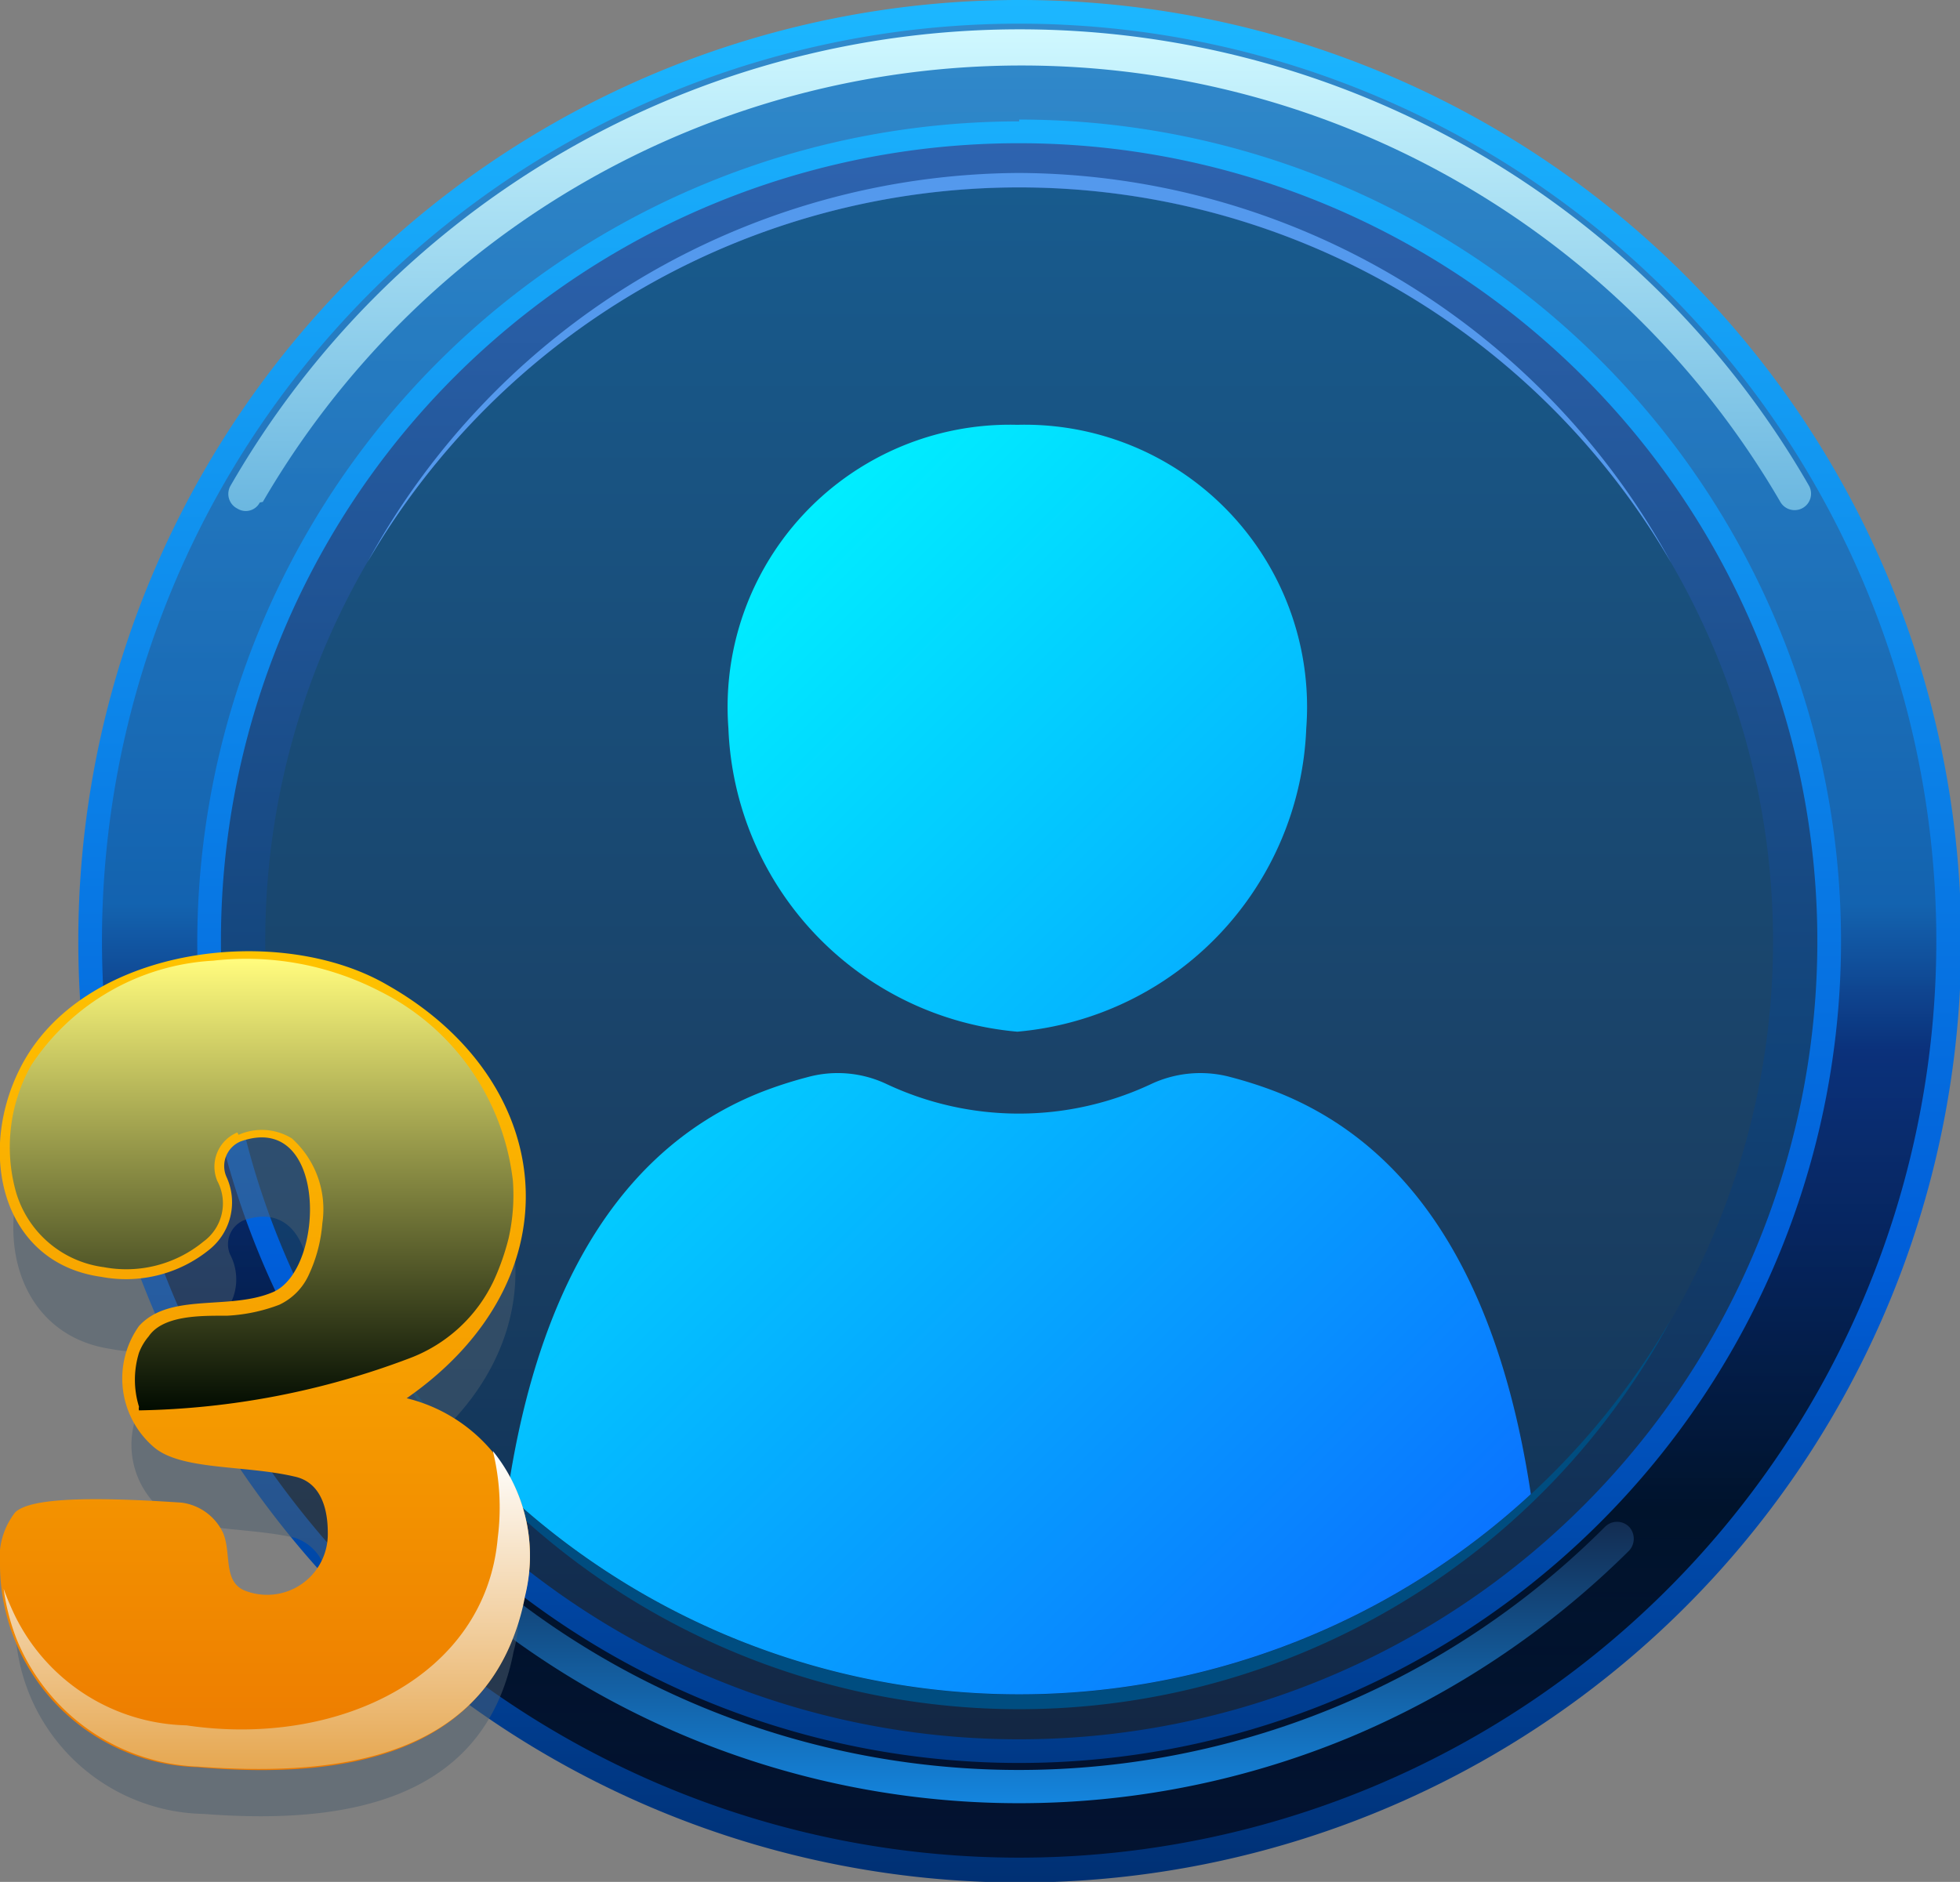 <svg xmlns="http://www.w3.org/2000/svg" xmlns:xlink="http://www.w3.org/1999/xlink" viewBox="0 0 32.29 31.01"><rect x="0" y="0" width="32.29" height="31.01" fill="#808080" stroke="none"/><defs><style>.cls-1{isolation:isolate;}.cls-10,.cls-13,.cls-14,.cls-2,.cls-3,.cls-4,.cls-5,.cls-8,.cls-9{fill-rule:evenodd;}.cls-2{fill:url(#linear-gradient);}.cls-3{fill:url(#linear-gradient-2);}.cls-4{fill:url(#linear-gradient-3);}.cls-5{opacity:0.75;fill:url(#New_Gradient_Swatch_159);}.cls-14,.cls-5,.cls-6,.cls-7{mix-blend-mode:screen;}.cls-6{fill:url(#linear-gradient-4);}.cls-7{fill:url(#linear-gradient-5);}.cls-8{fill:#004d80;}.cls-11,.cls-13,.cls-8{mix-blend-mode:multiply;}.cls-9{fill:#5499ed;}.cls-10{fill:url(#linear-gradient-6);}.cls-11{fill:#4d5e6e;opacity:0.5;}.cls-12{fill:url(#linear-gradient-7);}.cls-13{fill:url(#linear-gradient-8);}.cls-14{fill:url(#New_Gradient_Swatch_158);}</style><linearGradient id="linear-gradient" x1="16.79" y1="29.29" x2="16.79" y2="1.72" gradientUnits="userSpaceOnUse"><stop offset="0" stop-color="#132540"/><stop offset="0.43" stop-color="#114378"/><stop offset="1" stop-color="#2f65b2"/></linearGradient><linearGradient id="linear-gradient-2" x1="16.79" y1="27.92" x2="16.79" y2="3.09" gradientUnits="userSpaceOnUse"><stop offset="0" stop-color="#0d2f54"/><stop offset="0.33" stop-color="#1a3f63"/><stop offset="1" stop-color="#185b8e"/></linearGradient><linearGradient id="linear-gradient-3" x1="16.79" y1="31.01" x2="16.79" gradientUnits="userSpaceOnUse"><stop offset="0" stop-color="#003073"/><stop offset="0.33" stop-color="#005ed9"/><stop offset="1" stop-color="#1cb7ff"/></linearGradient><linearGradient id="New_Gradient_Swatch_159" x1="16.79" y1="30.61" x2="16.79" y2="0.39" gradientUnits="userSpaceOnUse"><stop offset="0" stop-color="#040819"/><stop offset="0.19"/><stop offset="0.44" stop-color="#0d1d59"/><stop offset="0.52" stop-color="#175c9e"/><stop offset="1" stop-color="#387bba"/></linearGradient><linearGradient id="linear-gradient-4" x1="16.79" y1="8.42" x2="16.79" y2="0.51" gradientUnits="userSpaceOnUse"><stop offset="0" stop-color="#6bb7e0"/><stop offset="1" stop-color="#cff8ff"/></linearGradient><linearGradient id="linear-gradient-5" x1="16.79" y1="29.71" x2="16.79" y2="25.08" gradientUnits="userSpaceOnUse"><stop offset="0" stop-color="#1485de"/><stop offset="1" stop-color="#132d52"/></linearGradient><linearGradient id="linear-gradient-6" x1="23.83" y1="26.01" x2="9.75" y2="11.92" gradientUnits="userSpaceOnUse"><stop offset="0" stop-color="#0a74ff"/><stop offset="1" stop-color="#0ef"/></linearGradient><linearGradient id="linear-gradient-7" x1="4.37" y1="29.16" x2="4.37" y2="15.67" gradientUnits="userSpaceOnUse"><stop offset="0" stop-color="#ed7a00"/><stop offset="1" stop-color="#ffc300"/></linearGradient><linearGradient id="linear-gradient-8" x1="4.41" y1="29.16" x2="4.41" y2="23.92" gradientUnits="userSpaceOnUse"><stop offset="0" stop-color="#e6a750"/><stop offset="1" stop-color="#fff"/></linearGradient><linearGradient id="New_Gradient_Swatch_158" x1="4.35" y1="23.28" x2="4.35" y2="15.85" gradientUnits="userSpaceOnUse"><stop offset="0" stop-color="#000a00"/><stop offset="1" stop-color="#fffb7d"/></linearGradient></defs><title>Asset 2</title><g class="cls-1"><g id="Layer_2" data-name="Layer 2"><g id="Layer_1-2" data-name="Layer 1"><path class="cls-2" d="M16.79,1.72A13.79,13.79,0,1,1,3,15.5,13.79,13.79,0,0,1,16.79,1.72Z"/><path class="cls-3" d="M16.79,3.09A12.42,12.42,0,1,1,4.37,15.5,12.41,12.41,0,0,1,16.79,3.09Z"/><path class="cls-4" d="M16.79,2.36A13.15,13.15,0,1,1,3.64,15.5,13.14,13.14,0,0,1,16.79,2.36Zm0-2.36A15.51,15.51,0,1,1,1.29,15.5,15.5,15.5,0,0,1,16.79,0Z"/><path class="cls-5" d="M16.79.39A15.11,15.11,0,1,0,31.9,15.5,15.11,15.11,0,0,0,16.79.39Zm0,1.58A13.54,13.54,0,1,1,3.25,15.5,13.54,13.54,0,0,1,16.79,2Z"/><path class="cls-6" d="M4.28,8.28a.26.26,0,0,1-.37.1A.27.27,0,0,1,3.8,8a15,15,0,0,1,26,0,.27.27,0,0,1-.47.27,14.46,14.46,0,0,0-25,0Z"/><path class="cls-7" d="M26.44,25.16a.28.28,0,0,1,.4,0,.29.29,0,0,1,0,.39,14.45,14.45,0,0,1-4.61,3.08A14.21,14.21,0,0,1,6.74,25.55a.28.28,0,0,1,.39-.39,13.64,13.64,0,0,0,19.31,0Z"/><path class="cls-8" d="M27.53,21.74a12.19,12.19,0,0,1-21.48,0,12.42,12.42,0,0,0,21.48,0Z"/><path class="cls-9" d="M16.79,2.85A12.3,12.3,0,0,1,27.53,9.27a12.42,12.42,0,0,0-21.48,0A12.3,12.3,0,0,1,16.79,2.85Z"/><path class="cls-10" d="M12.53,18c-2.66,1.06-3.76,3.83-4.17,6.62a12.42,12.42,0,0,0,16.86,0c-.42-2.79-1.51-5.56-4.17-6.62a6.91,6.91,0,0,0-.77-.25,1.91,1.91,0,0,0-1.31.11,5.12,5.12,0,0,1-4.37,0,1.88,1.88,0,0,0-1.3-.11,6.91,6.91,0,0,0-.77.25ZM12,12a5.22,5.22,0,0,0,4.76,5,5.22,5.22,0,0,0,4.76-5,4.65,4.65,0,0,0-4.76-5A4.65,4.65,0,0,0,12,12Z"/><path class="cls-11" d="M3.36,29.89A3.17,3.17,0,0,1,.25,26.74a1.12,1.12,0,0,1,.24-.84c.23-.23,1.18-.24,2.6-.15a.8.8,0,0,1,.65.49c.13.31,0,.72.32.88a.94.94,0,0,0,1.32-.91.78.78,0,0,0-.52-.87c-.77-.18-1.77-.1-2.2-.46A1.41,1.41,0,0,1,2.42,23c.48-.53,1.42-.23,2.1-.53.83-.37.85-2.84-.51-2.36a.43.43,0,0,0-.22.56.88.88,0,0,1-.27,1.13,2,2,0,0,1-1.68.43C.23,22-.16,20.2.58,18.86c1-1.84,4-2.18,5.74-1.22,2.67,1.51,3,4.61.31,6.48a2.51,2.51,0,0,1,1.83,3.1c-.5,2.58-3,2.83-5.1,2.67Z"/><path class="cls-12" d="M3.3,29.12A3.35,3.35,0,0,1,0,25.8a1.22,1.22,0,0,1,.25-.88c.25-.24,1.25-.26,2.74-.16a.88.88,0,0,1,.69.51c.13.33,0,.77.33.93a1,1,0,0,0,1.39-.95c0-.4-.12-.83-.55-.92-.81-.19-1.86-.1-2.31-.48a1.49,1.49,0,0,1-.25-2c.51-.56,1.49-.25,2.21-.56.87-.38.9-3-.54-2.48a.44.44,0,0,0-.23.58,1,1,0,0,1-.28,1.2,2.18,2.18,0,0,1-1.78.45C0,20.81-.4,18.93.38,17.51c1.07-1.94,4.25-2.3,6-1.28,2.81,1.59,3.15,4.84.32,6.81a2.66,2.66,0,0,1,1.94,3.27c-.53,2.72-3.13,3-5.38,2.81Z"/><path class="cls-13" d="M.27,27a3.37,3.37,0,0,0,3,2.11c2.07.15,4.43-.05,5.21-2.19a3.74,3.74,0,0,0,.17-.62,2.75,2.75,0,0,0-.53-2.39,3.92,3.92,0,0,1,.08,1.43C8,27.63,5.56,28.8,3.07,28.43a3.23,3.23,0,0,1-2.82-1.8,4.68,4.68,0,0,1-.19-.45A3.61,3.61,0,0,0,.27,27Z"/><path class="cls-14" d="M3.93,18.7a.94.94,0,0,1,.88.06,1.57,1.57,0,0,1,.5,1.4,2.44,2.44,0,0,1-.22.84,1,1,0,0,1-.49.5,2.81,2.81,0,0,1-.86.18H3.68c-.4,0-1,0-1.23.34a.92.92,0,0,0-.16.27,1.5,1.5,0,0,0,0,.89.14.14,0,0,0,0,.06l0,0a13.19,13.19,0,0,0,4.46-.86,2.51,2.51,0,0,0,1.39-1.29,4,4,0,0,0,.24-.69,3.26,3.26,0,0,0,.07-.94,4,4,0,0,0-2.18-3.12,4.8,4.8,0,0,0-2.76-.51,3.84,3.84,0,0,0-3,1.73,2.75,2.75,0,0,0-.25,2.07,1.74,1.74,0,0,0,1.45,1.25,2,2,0,0,0,1.64-.42.78.78,0,0,0,.23-1,.61.61,0,0,1,.33-.8Z"/></g></g></g></svg>